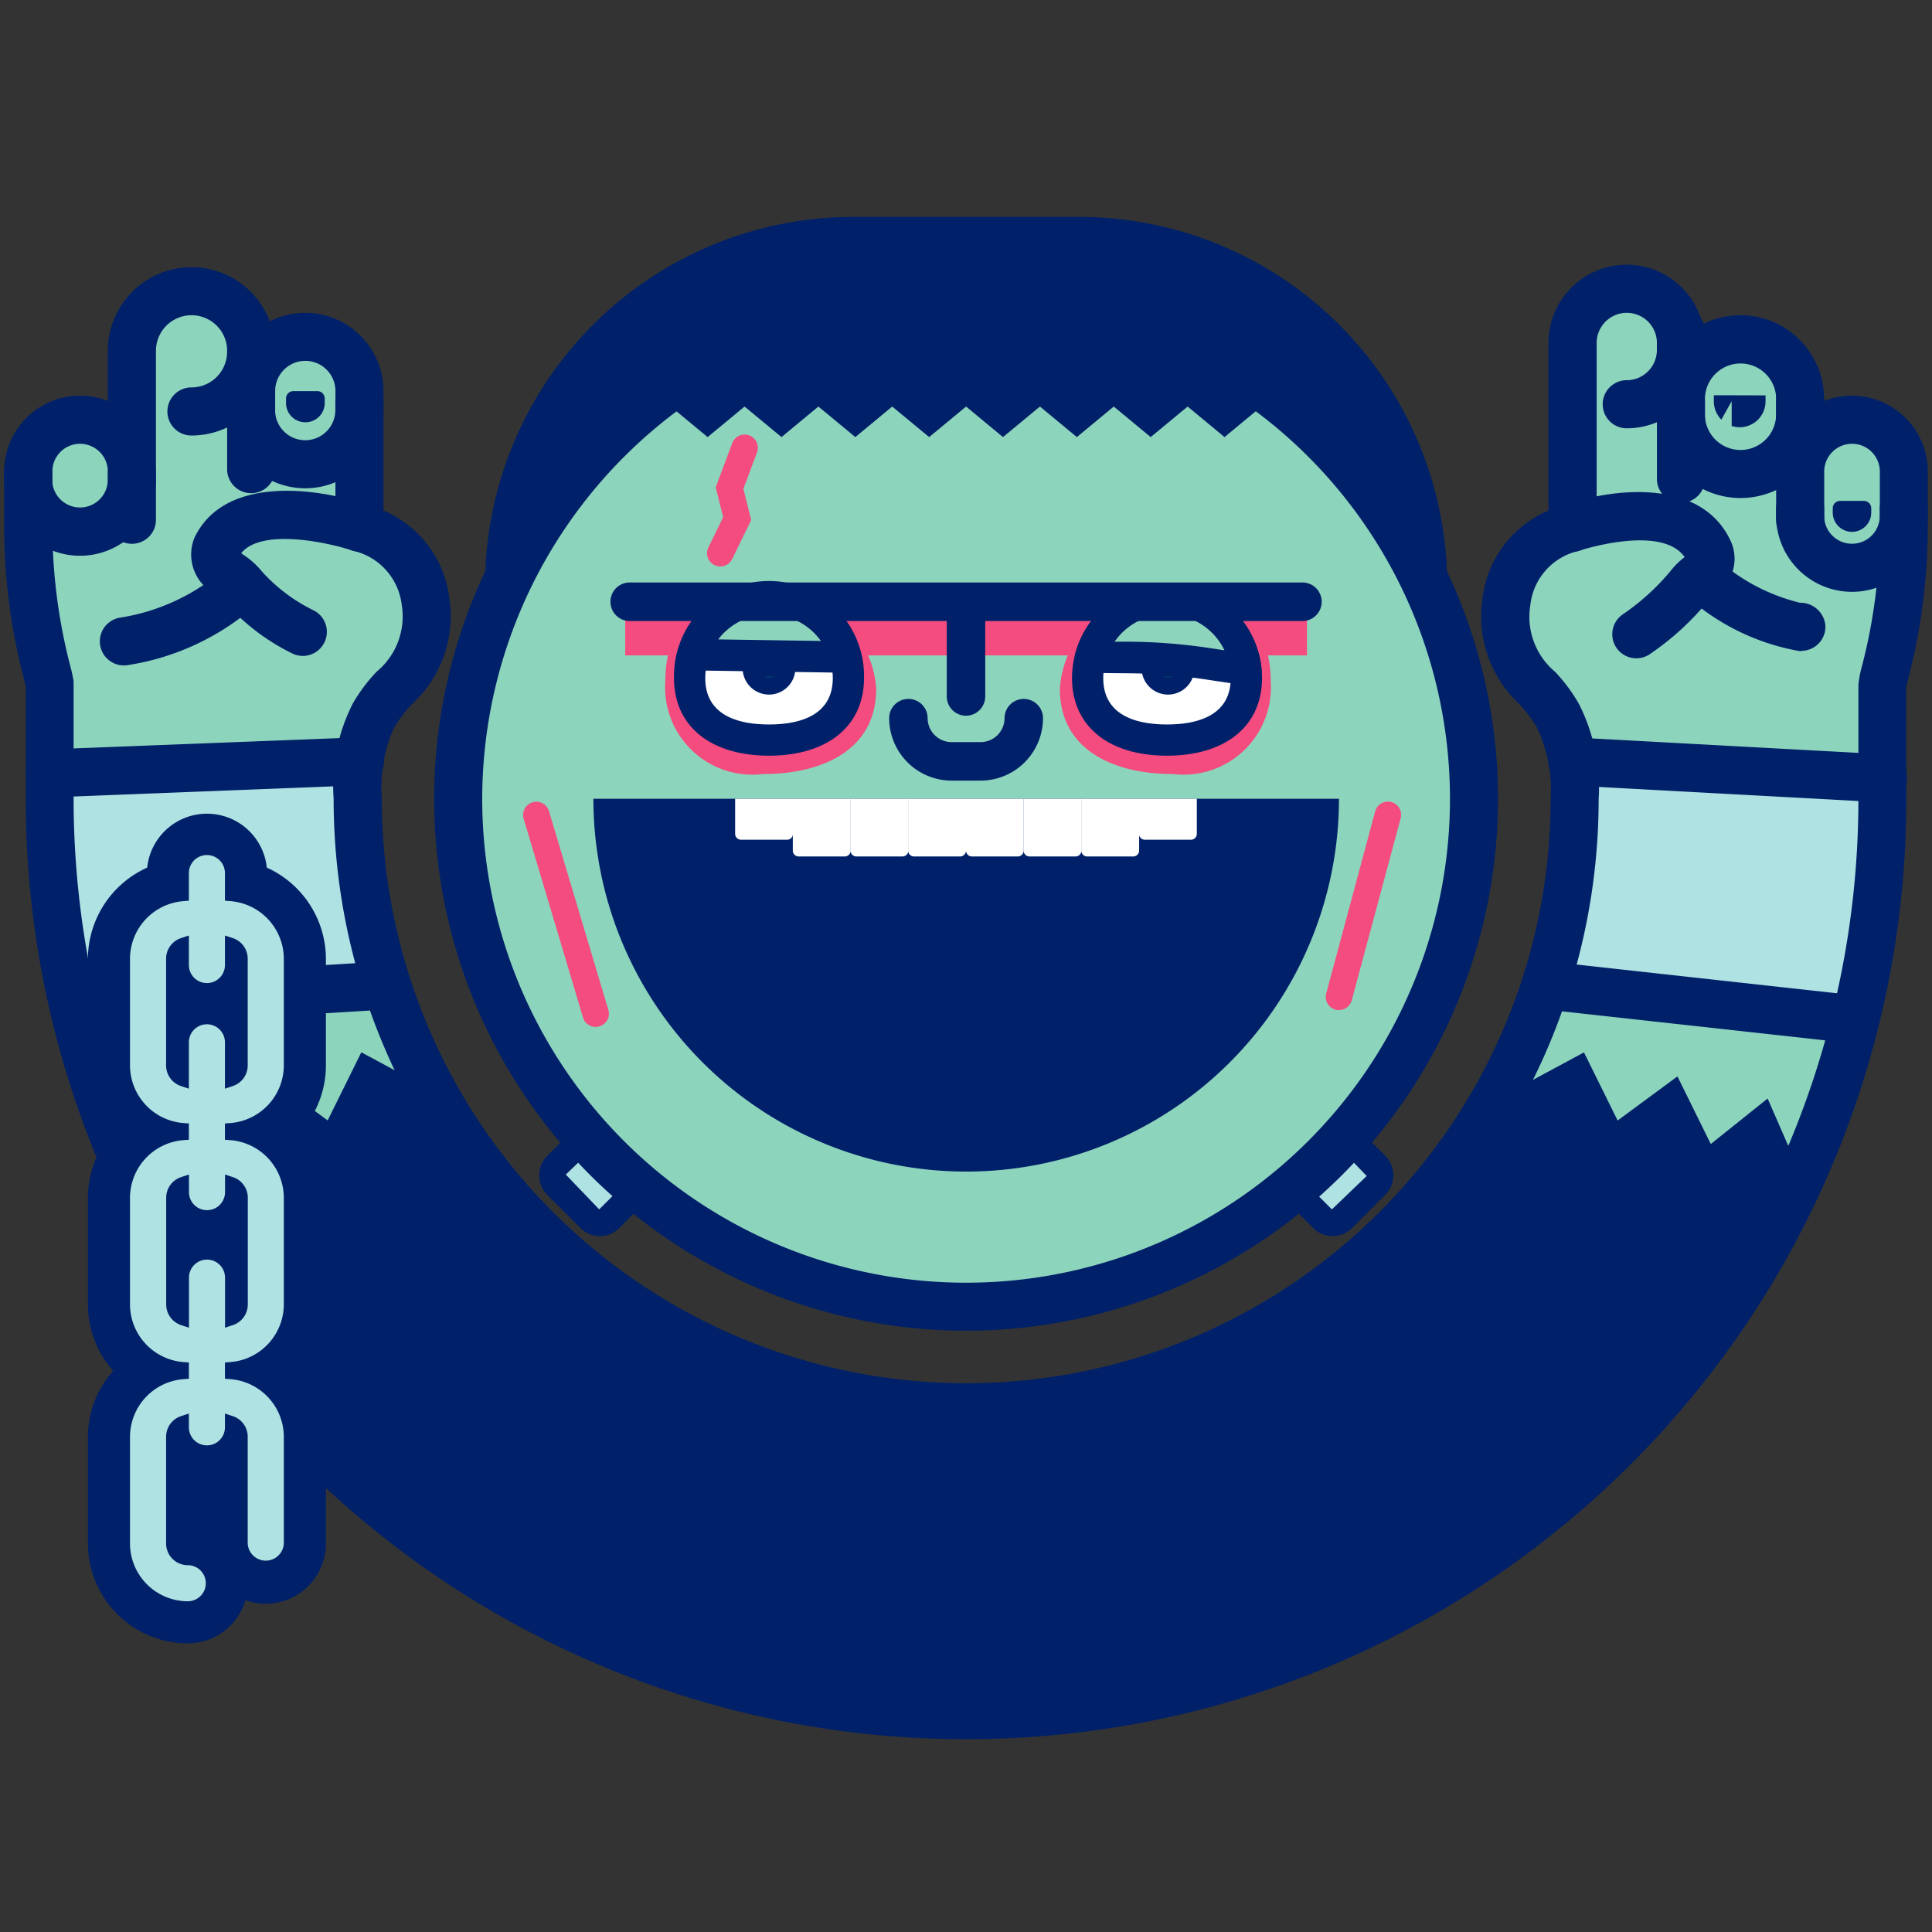 <svg id="Buddy" xmlns="http://www.w3.org/2000/svg" viewBox="0 0 42 42">
    <rect x="0" y="0" width="42" height="42" fill="#333333" stroke="none"/>
    <defs>
        <style>.cls-1 {
            fill: #8dd4bd;
        }

        .cls-2 {
            fill: #002169;
        }

        .cls-3 {
            fill: #afe2e3;
        }

        .cls-4 {
            fill: #f44c7f;
        }

        .cls-5 {
            fill: #fff;
        }

        .cls-6 {
            fill: none;
        }

        .cls-7 {
            fill: #00416b;
        }

        .cls-8 {
            fill: #b0b3b2;
        }</style>
    </defs>
    <title>Franken-Buddy</title>
    <path class="cls-1"
          d="M8.123,15.553a3.363,3.363,0,0,0-.349,1.812,13.228,13.228,0,1,0,26.455,0,3.518,3.518,0,0,0-.364-1.812c-.392-.738-1.308-1.106-1.116-2.471a1.905,1.905,0,0,1,1.437-1.612V7.455l1.178-1.177L36.729,7.7,38.1,7.4l1.037.879.176,1.366,1.367-.376L41.5,10.89l-.578,4v2.476A19.924,19.924,0,0,1,2.649,25.12a19.792,19.792,0,0,1-1.567-7.755V15.012l0-.123-.578-4,.823-1.619,1.367.376.176-1.366,1.037-2,1.4.728,1.335.318,1.178.131V11.47a1.905,1.905,0,0,1,1.437,1.612c.192,1.365-.724,1.733-1.116,2.471Z"/>
    <path class="cls-2"
          d="M4.162,9.468a.523.523,0,0,1,0-1.046.775.775,0,0,0,.775-.774.522.522,0,1,1,1.044,0A1.822,1.822,0,0,1,4.162,9.468Z"/>
    <path class="cls-2"
          d="M1.739,12.082A1.651,1.651,0,0,1,.09,10.432V10.3a.523.523,0,1,1,1.045,0v.128a.6.6,0,0,0,1.209,0V10.3a.523.523,0,1,1,1.045,0v.128A1.652,1.652,0,0,1,1.739,12.082Z"/>
    <path class="cls-2"
          d="M6.584,14.259a.529.529,0,0,1-.23-.053,4.724,4.724,0,0,1-1.508-1.167,1.3,1.3,0,0,0-.153-.12.963.963,0,0,1-.462-1.237c.655-1.356,2.669-1.082,3.753-.706a.522.522,0,1,1-.34.988c-.41-.14-1.936-.509-2.4.061.022.017.044.034.064.047a1.7,1.7,0,0,1,.372.336,3.689,3.689,0,0,0,1.132.858.523.523,0,0,1-.228.993Z"/>
    <path class="cls-2"
          d="M18.553,4.715h4.9a8.008,8.008,0,0,1,8.008,8.008v0a0,0,0,0,1,0,0H10.545a0,0,0,0,1,0,0v0A8.008,8.008,0,0,1,18.553,4.715Z"/>
    <rect class="cls-3" x="28.147" y="24.727" width="1.645" height="1.645" rx="0.309" ry="0.309"
          transform="translate(-9.581 27.968) rotate(-45)"/>
    <path class="cls-2"
          d="M28.97,26.872a.594.594,0,0,1-.422-.175l-.726-.725a.6.6,0,0,1,0-.844l.726-.726a.6.6,0,0,1,.844,0l.725.726a.6.6,0,0,1,0,.844l-.725.725A.6.6,0,0,1,28.97,26.872Zm.015-2.063-.756.725a.025.025,0,0,0,0,.031l.725.726.757-.726Z"/>
    <rect class="cls-3" x="12.219" y="24.727" width="1.645" height="1.645" rx="0.309" ry="0.309"
          transform="translate(4.197 52.838) rotate(-135)"/>
    <path class="cls-2"
          d="M13.042,26.872a.585.585,0,0,1-.423-.176l-.725-.724a.6.6,0,0,1,0-.843l.727-.727a.608.608,0,0,1,.844,0l.726.726a.6.6,0,0,1,0,.842l-.727.726A.583.583,0,0,1,13.042,26.872Zm.015-2.063-.757.725.726.757.96-.96-.2.2Z"/>
    <path class="cls-3"
          d="M7.774,17.365a5.993,5.993,0,0,1,.051-.813H1.082v.813a19.96,19.96,0,0,0,.412,4.052H8.4A13.266,13.266,0,0,1,7.774,17.365Z"/>
    <path class="cls-2"
          d="M37.191,24.87,36.466,23.4l-1.3.959-.732-1.481-1.552.836-.37.176a13.316,13.316,0,0,1-2.161,2.831,13.229,13.229,0,0,1-18.707,0A13.3,13.3,0,0,1,9.384,23.7l-1.529-.824-.732,1.481-1.3-.959L5.1,24.87l-1.237-.984-.735,1.688-.233.1a19.93,19.93,0,0,0,36.264-.113l-.732-1.68Z"/>
    <polygon class="cls-3"
             points="33.95 21.081 40.049 21.788 40.677 19.198 40.677 16.827 34.49 16.933 34.35 18.902 33.95 21.081"/>
    <circle class="cls-1" cx="21.002" cy="17.365" r="10.609"/>
    <rect class="cls-4" x="13.592" y="13.082" width="14.82" height="1.166"/>
    <path class="cls-4"
          d="M27.624,14.808c0-1.322-.837-1.869-2.128-1.869a2.188,2.188,0,0,0-2.455,2.04c0,1.321,1.164,1.848,2.455,1.848A1.9,1.9,0,0,0,27.624,14.808Z"/>
    <path class="cls-5" d="M27.1,14.742a1.725,1.725,0,1,0-3.45,0c0,.953.772,1.347,1.725,1.347S27.1,15.7,27.1,14.742Z"/>
    <path class="cls-2"
          d="M25.37,16.428c-1.274,0-2.065-.646-2.065-1.686a2.065,2.065,0,1,1,4.13,0C27.435,15.782,26.644,16.428,25.37,16.428Zm0-3.071a1.387,1.387,0,0,0-1.386,1.385c0,.832.754,1.007,1.386,1.007s1.385-.175,1.385-1.007A1.387,1.387,0,0,0,25.37,13.357Z"/>
    <path class="cls-1" d="M23.706,14.285a1.726,1.726,0,0,1,3.379.269l-.879-.131a11.7,11.7,0,0,0-1.63-.129Z"/>
    <path class="cls-2"
          d="M27.085,14.894a.421.421,0,0,1-.05,0l-.879-.132a11.888,11.888,0,0,0-1.583-.125l-.871-.008a.341.341,0,0,1-.324-.43,2.066,2.066,0,0,1,4.045.322.341.341,0,0,1-.338.377Zm-2.852-.944.347,0a12.3,12.3,0,0,1,1.676.132l.363.055a1.387,1.387,0,0,0-2.386-.191Z"/>
    <path class="cls-4"
          d="M14.463,14.808c0-1.322.838-1.869,2.129-1.869a2.188,2.188,0,0,1,2.455,2.04c0,1.321-1.164,1.848-2.455,1.848A1.9,1.9,0,0,1,14.463,14.808Z"/>
    <path class="cls-5"
          d="M14.992,14.742a1.726,1.726,0,1,1,3.451,0c0,.953-.773,1.347-1.725,1.347S14.992,15.7,14.992,14.742Z"/>
    <path class="cls-2"
          d="M16.718,16.428c-1.275,0-2.066-.646-2.066-1.686a2.066,2.066,0,1,1,4.131,0C18.783,15.782,17.992,16.428,16.718,16.428Zm0-3.071a1.388,1.388,0,0,0-1.386,1.385c0,.832.754,1.007,1.386,1.007s1.386-.175,1.386-1.007a1.387,1.387,0,0,0-1.386-1.385Z"/>
    <path class="cls-1" d="M15.068,14.234a1.726,1.726,0,0,1,3.314.051Z"/>
    <path class="cls-2"
          d="M18.382,14.625h-.005l-3.314-.051a.334.334,0,0,1-.269-.14.338.338,0,0,1-.051-.3,2.067,2.067,0,0,1,3.967.061.341.341,0,0,1-.328.43ZM15.613,13.9l2.233.034a1.389,1.389,0,0,0-2.233-.034Z"/>
    <path class="cls-2" d="M12.9,17.365a8.1,8.1,0,0,0,16.208,0Z"/>
    <path class="cls-5"
          d="M19.748,17.365H21a0,0,0,0,1,0,0V18.49a.129.129,0,0,1-.129.129h-1a.129.129,0,0,1-.129-.129V17.365A0,0,0,0,1,19.748,17.365Z"/>
    <path class="cls-5"
          d="M18.493,17.365h1.254a0,0,0,0,1,0,0V18.49a.129.129,0,0,1-.129.129h-1a.129.129,0,0,1-.129-.129V17.365A0,0,0,0,1,18.493,17.365Z"/>
    <path class="cls-5"
          d="M17.239,17.365h1.254a0,0,0,0,1,0,0V18.49a.129.129,0,0,1-.129.129h-1a.129.129,0,0,1-.129-.129V17.365A0,0,0,0,1,17.239,17.365Z"/>
    <path class="cls-5"
          d="M15.985,17.365h1.254a0,0,0,0,1,0,0v.761a.129.129,0,0,1-.129.129h-1a.129.129,0,0,1-.129-.129v-.761a0,0,0,0,1,0,0Z"/>
    <path class="cls-5"
          d="M21,17.365h1.254a0,0,0,0,1,0,0V18.49a.129.129,0,0,1-.129.129h-1A.129.129,0,0,1,21,18.49V17.365A0,0,0,0,1,21,17.365Z"/>
    <path class="cls-5"
          d="M22.256,17.365H23.51a0,0,0,0,1,0,0V18.49a.129.129,0,0,1-.129.129h-1a.129.129,0,0,1-.129-.129V17.365A0,0,0,0,1,22.256,17.365Z"/>
    <path class="cls-5"
          d="M23.51,17.365h1.254a0,0,0,0,1,0,0V18.49a.129.129,0,0,1-.129.129h-1a.129.129,0,0,1-.129-.129V17.365A0,0,0,0,1,23.51,17.365Z"/>
    <path class="cls-5"
          d="M24.764,17.365h1.254a0,0,0,0,1,0,0v.761a.129.129,0,0,1-.129.129h-1a.129.129,0,0,1-.129-.129v-.761a0,0,0,0,1,0,0Z"/>
    <path class="cls-6" d="M21.77,21.668l-.021,0,.011.006Z"/>
    <path class="cls-6" d="M20.255,21.665l-.022,0,.01,0Z"/>
    <path class="cls-4"
          d="M15.663,12.314A.288.288,0,0,1,15.4,11.9l.321-.658-.162-.649.353-.942a.288.288,0,1,1,.539.2l-.29.775.169.679-.412.846A.287.287,0,0,1,15.663,12.314Z"/>
    <path class="cls-2"
          d="M21,6.847A10.519,10.519,0,1,1,10.483,17.365,10.529,10.529,0,0,1,21,6.847M21,5.8A11.564,11.564,0,1,0,32.566,17.365,11.564,11.564,0,0,0,21,5.8Z"/>
    <polygon class="cls-2" points="23.781 6.38 18.004 6.38 14.396 8.838 28.303 8.838 23.781 6.38"/>
    <polygon class="cls-2" points="24.212 8.838 23.41 7.702 22.607 8.838 23.41 9.502 24.212 8.838"/>
    <polygon class="cls-2" points="21.002 8.838 20.199 7.702 19.396 8.838 20.199 9.502 21.002 8.838"/>
    <polygon class="cls-2" points="19.396 8.838 18.594 7.702 17.791 8.838 18.594 9.502 19.396 8.838"/>
    <polygon class="cls-2" points="17.791 8.838 16.989 7.702 16.186 8.838 16.989 9.502 17.791 8.838"/>
    <polygon class="cls-2" points="16.186 8.838 15.383 7.702 14.581 8.838 15.383 9.502 16.186 8.838"/>
    <polygon class="cls-2" points="27.423 8.838 26.62 7.702 25.818 8.838 26.62 9.502 27.423 8.838"/>
    <polygon class="cls-2" points="25.818 8.838 25.015 7.702 24.212 8.838 25.015 9.502 25.818 8.838"/>
    <polygon class="cls-2" points="22.607 8.838 21.804 7.702 21.002 8.838 21.804 9.502 22.607 8.838"/>
    <path class="cls-2" d="M28.334,13.5H13.669a.419.419,0,0,1,0-.837H28.334a.419.419,0,0,1,0,.837Z"/>
    <path class="cls-7" d="M16.326,14.528a.392.392,0,0,0,.784,0Z"/>
    <path class="cls-2"
          d="M16.718,15.1a.575.575,0,0,1-.574-.575.181.181,0,0,1,.181-.182h.784a.181.181,0,0,1,.182.182A.575.575,0,0,1,16.718,15.1Zm-.107-.393a.224.224,0,0,0,.212,0Z"/>
    <path class="cls-7" d="M25,14.528a.392.392,0,0,0,.784,0Z"/>
    <path class="cls-2"
          d="M25.392,15.1a.575.575,0,0,1-.574-.575A.181.181,0,0,1,25,14.346h.784a.181.181,0,0,1,.182.182A.576.576,0,0,1,25.392,15.1Zm-.106-.393a.224.224,0,0,0,.212,0Z"/>
    <path class="cls-2"
          d="M21,15.559a.418.418,0,0,1-.418-.418V13.2a.418.418,0,0,1,.836,0v1.941A.418.418,0,0,1,21,15.559Z"/>
    <path class="cls-2"
          d="M21.316,16.97h-.628a1.359,1.359,0,0,1-1.358-1.358.418.418,0,1,1,.836,0,.522.522,0,0,0,.522.521h.628a.522.522,0,0,0,.522-.521.418.418,0,1,1,.836,0A1.359,1.359,0,0,1,21.316,16.97Z"/>
    <path class="cls-4"
          d="M29.105,21.958a.272.272,0,0,1-.074-.009.288.288,0,0,1-.2-.353l1.063-3.954a.287.287,0,1,1,.554.15l-1.062,3.954A.287.287,0,0,1,29.105,21.958Z"/>
    <path class="cls-4"
          d="M12.949,22.325a.287.287,0,0,1-.275-.206l-1.29-4.32a.287.287,0,1,1,.551-.164l1.29,4.32a.285.285,0,0,1-.194.357A.256.256,0,0,1,12.949,22.325Z"/>
    <line class="cls-8" x1="33.6" y1="21.417" x2="40.341" y2="22.16"/>
    <path class="cls-2"
          d="M40.342,22.683a.583.583,0,0,1-.059,0l-6.741-.743a.523.523,0,0,1-.462-.577.528.528,0,0,1,.577-.463l6.741.744a.523.523,0,0,1-.056,1.042Z"/>
    <line class="cls-8" x1="40.922" y1="16.918" x2="34.183" y2="16.552"/>
    <path class="cls-2"
          d="M40.922,17.44h-.028l-6.74-.365a.524.524,0,0,1-.494-.551.512.512,0,0,1,.551-.493l6.739.366a.522.522,0,0,1-.028,1.044Z"/>
    <path class="cls-2"
          d="M1.082,17.336a.523.523,0,0,1-.02-1.045l6.743-.262a.516.516,0,0,1,.543.5.523.523,0,0,1-.5.542L1.1,17.335Z"/>
    <path class="cls-2"
          d="M1.6,22.357a.523.523,0,0,1-.032-1.044L8.372,20.9a.538.538,0,0,1,.554.49.523.523,0,0,1-.489.554l-6.806.417Z"/>
    <path class="cls-2"
          d="M35.364,9.311a.523.523,0,0,1,0-1.046.656.656,0,0,0,.655-.655V7.2a.522.522,0,1,1,1.044,0V7.61A1.7,1.7,0,0,1,35.364,9.311Z"/>
    <path class="cls-2"
          d="M37.838,10.827a1.821,1.821,0,0,1-1.819-1.819V8.719a.522.522,0,1,1,1.044,0v.289a.774.774,0,0,0,1.548,0V8.719a.523.523,0,1,1,1.045,0v.289A1.82,1.82,0,0,1,37.838,10.827Z"/>
    <path class="cls-2"
          d="M40.261,12.866a1.652,1.652,0,0,1-1.65-1.65v-.128a.523.523,0,1,1,1.045,0v.128a.6.6,0,0,0,1.209,0v-.128a.523.523,0,1,1,1.045,0v.128A1.651,1.651,0,0,1,40.261,12.866Z"/>
    <path class="cls-2"
          d="M35.573,14.311a.523.523,0,0,1-.291-.958,5.031,5.031,0,0,0,1.038-.945,1.688,1.688,0,0,1,.289-.287l.013-.011c-.5-.717-2.246-.152-2.265-.146a.523.523,0,1,1-.341-.988c1.024-.356,2.941-.6,3.595.759a.919.919,0,0,1-.334,1.19,1.048,1.048,0,0,0-.123.113,6.008,6.008,0,0,1-1.293,1.186A.519.519,0,0,1,35.573,14.311Z"/>
    <path class="cls-2"
          d="M40.261,11.562h0a.42.42,0,0,1-.419-.419v-.094a.16.16,0,0,1,.16-.16h.517a.16.16,0,0,1,.16.16v.094A.419.419,0,0,1,40.261,11.562Z"/>
    <path class="cls-2"
          d="M37.257,8.592v.13a.563.563,0,0,0,.164.4l.224-.4v.538a.556.556,0,0,0,.174.028.562.562,0,0,0,.562-.563v-.13Z"/>
    <path class="cls-2"
          d="M6.636,10.615a1.7,1.7,0,0,1-1.7-1.7V8.762a.522.522,0,1,1,1.044,0v.153a.655.655,0,0,0,1.31,0V8.762a.523.523,0,1,1,1.045,0v.153A1.7,1.7,0,0,1,6.636,10.615Z"/>
    <path class="cls-2"
          d="M21,37.808A20.425,20.425,0,0,1,.56,17.365l0-2.448h0s-.017-.069-.043-.17A13.058,13.058,0,0,1,.09,11.417V10.252A1.649,1.649,0,0,1,2.344,8.717V7.627a1.819,1.819,0,0,1,3.521-.641A1.7,1.7,0,0,1,8.336,8.5v2.6A2.372,2.372,0,0,1,9.769,13.01a2.584,2.584,0,0,1-.8,2.284,2.814,2.814,0,0,0-.386.5l-.027.046A3.2,3.2,0,0,0,8.3,17.365a12.705,12.705,0,1,0,25.41,0,3.13,3.13,0,0,0-.3-1.55,2.906,2.906,0,0,0-.391-.519,2.6,2.6,0,0,1-.79-2.287,2.372,2.372,0,0,1,1.433-1.91V7.456a1.7,1.7,0,0,1,3.351-.406,1.818,1.818,0,0,1,2.641,1.622v.045a1.649,1.649,0,0,1,2.254,1.535v1.165a13.072,13.072,0,0,1-.423,3.332c-.033.126-.046.2-.048.215l.005,2.4A20.427,20.427,0,0,1,21,37.808ZM1.739,9.648a.6.6,0,0,0-.6.6v1.165a12.021,12.021,0,0,0,.389,3.065,3.148,3.148,0,0,1,.072.334L1.6,15v2.37A19.414,19.414,0,0,0,13.451,35.237a19.542,19.542,0,0,0,15.1,0A19.386,19.386,0,0,0,40.4,17.365V14.889a2.221,2.221,0,0,1,.077-.406,12.034,12.034,0,0,0,.389-3.066V10.252a.6.6,0,0,0-1.209,0v1.024a.523.523,0,1,1-1.045,0v-2.6a.774.774,0,0,0-1.548,0v1.734a.522.522,0,1,1-1.044,0V7.456a.655.655,0,0,0-1.31,0V11.47a.522.522,0,0,1-.421.513,1.359,1.359,0,0,0-1.021,1.172,1.561,1.561,0,0,0,.541,1.452,3.639,3.639,0,0,1,.518.7,4.053,4.053,0,0,1,.426,2.079,13.75,13.75,0,0,1-27.5-.022,3.935,3.935,0,0,1,.422-2.08,3.694,3.694,0,0,1,.513-.683,1.554,1.554,0,0,0,.546-1.446,1.372,1.372,0,0,0-1.021-1.173.522.522,0,0,1-.421-.513V8.5a.655.655,0,0,0-1.31,0v1.7a.522.522,0,1,1-1.044,0V7.627a.774.774,0,0,0-1.548,0v3.649a.523.523,0,1,1-1.045,0V10.252A.606.606,0,0,0,1.739,9.648Zm6.384,5.905h0Z"/>
    <path class="cls-2"
          d="M4.082,35.725a2.174,2.174,0,0,1-2.171-2.171V31.233A2.163,2.163,0,0,1,2.46,29.8a2.164,2.164,0,0,1-.549-1.438v-2.32A2.164,2.164,0,0,1,2.46,24.6a2.164,2.164,0,0,1-.549-1.438v-2.32A2.185,2.185,0,0,1,3.2,18.861a1.307,1.307,0,0,1,2.6,0,2.183,2.183,0,0,1,1.285,1.981v2.32A2.164,2.164,0,0,1,6.536,24.6a2.164,2.164,0,0,1,.549,1.438v2.32A2.164,2.164,0,0,1,6.536,29.8a2.163,2.163,0,0,1,.549,1.437v2.321a1.309,1.309,0,0,1-1.748,1.231A1.31,1.31,0,0,1,4.082,35.725Z"/>
    <path class="cls-3"
          d="M6.17,31.234a1.261,1.261,0,0,0-1.159-1.252l-.121-.009v-.354l.121-.009A1.261,1.261,0,0,0,6.17,28.358v-2.32a1.261,1.261,0,0,0-1.159-1.252l-.121-.009v-.354l.121-.009A1.261,1.261,0,0,0,6.17,23.162v-2.32A1.261,1.261,0,0,0,5.011,19.59l-.121-.01v-.6a.392.392,0,1,0-.784,0v.6l-.121.01a1.261,1.261,0,0,0-1.159,1.252v2.32a1.261,1.261,0,0,0,1.159,1.252l.121.009v.354l-.121.009a1.261,1.261,0,0,0-1.159,1.252v2.32A1.261,1.261,0,0,0,3.985,29.61l.121.009v.354l-.121.009a1.261,1.261,0,0,0-1.159,1.252v2.32A1.258,1.258,0,0,0,4.082,34.81a.392.392,0,1,0,0-.784.472.472,0,0,1-.471-.472v-2.32a.471.471,0,0,1,.323-.448l.172-.057v.3a.392.392,0,1,0,.784,0v-.3l.172.057a.471.471,0,0,1,.323.448v2.32a.393.393,0,0,0,.785,0ZM3.934,23.61a.473.473,0,0,1-.323-.448v-2.32a.471.471,0,0,1,.323-.448l.172-.057v.642a.392.392,0,0,0,.784,0v-.642l.172.057a.471.471,0,0,1,.323.448v2.32a.471.471,0,0,1-.323.447l-.172.058V22.659a.392.392,0,0,0-.784,0v1.008ZM4.5,27.383a.392.392,0,0,0-.392.392v1.088l-.172-.057a.473.473,0,0,1-.323-.448v-2.32a.471.471,0,0,1,.323-.448l.172-.057v.383a.392.392,0,0,0,.784,0v-.383l.172.057a.471.471,0,0,1,.323.448v2.32a.473.473,0,0,1-.323.448l-.172.057V27.775A.392.392,0,0,0,4.5,27.383Z"/>
    <path class="cls-2"
          d="M2.694,14.466a.523.523,0,0,1-.065-1.042A4.484,4.484,0,0,0,4.9,12.347a.523.523,0,0,1,.728.751,5.479,5.479,0,0,1-2.865,1.363A.519.519,0,0,1,2.694,14.466Z"/>
    <path class="cls-2"
          d="M39.12,14.154a4.952,4.952,0,0,1-2.239-1.011.523.523,0,1,1,.623-.84,4.2,4.2,0,0,0,1.624.8.546.546,0,0,1,.554.49.523.523,0,0,1-.49.554C39.169,14.154,39.145,14.154,39.12,14.154Z"/>
    <path class="cls-2"
          d="M6.636,9.18h0a.418.418,0,0,1-.418-.418v-.1a.159.159,0,0,1,.159-.159H6.9a.159.159,0,0,1,.159.159v.1A.418.418,0,0,1,6.636,9.18Z"/>
</svg>